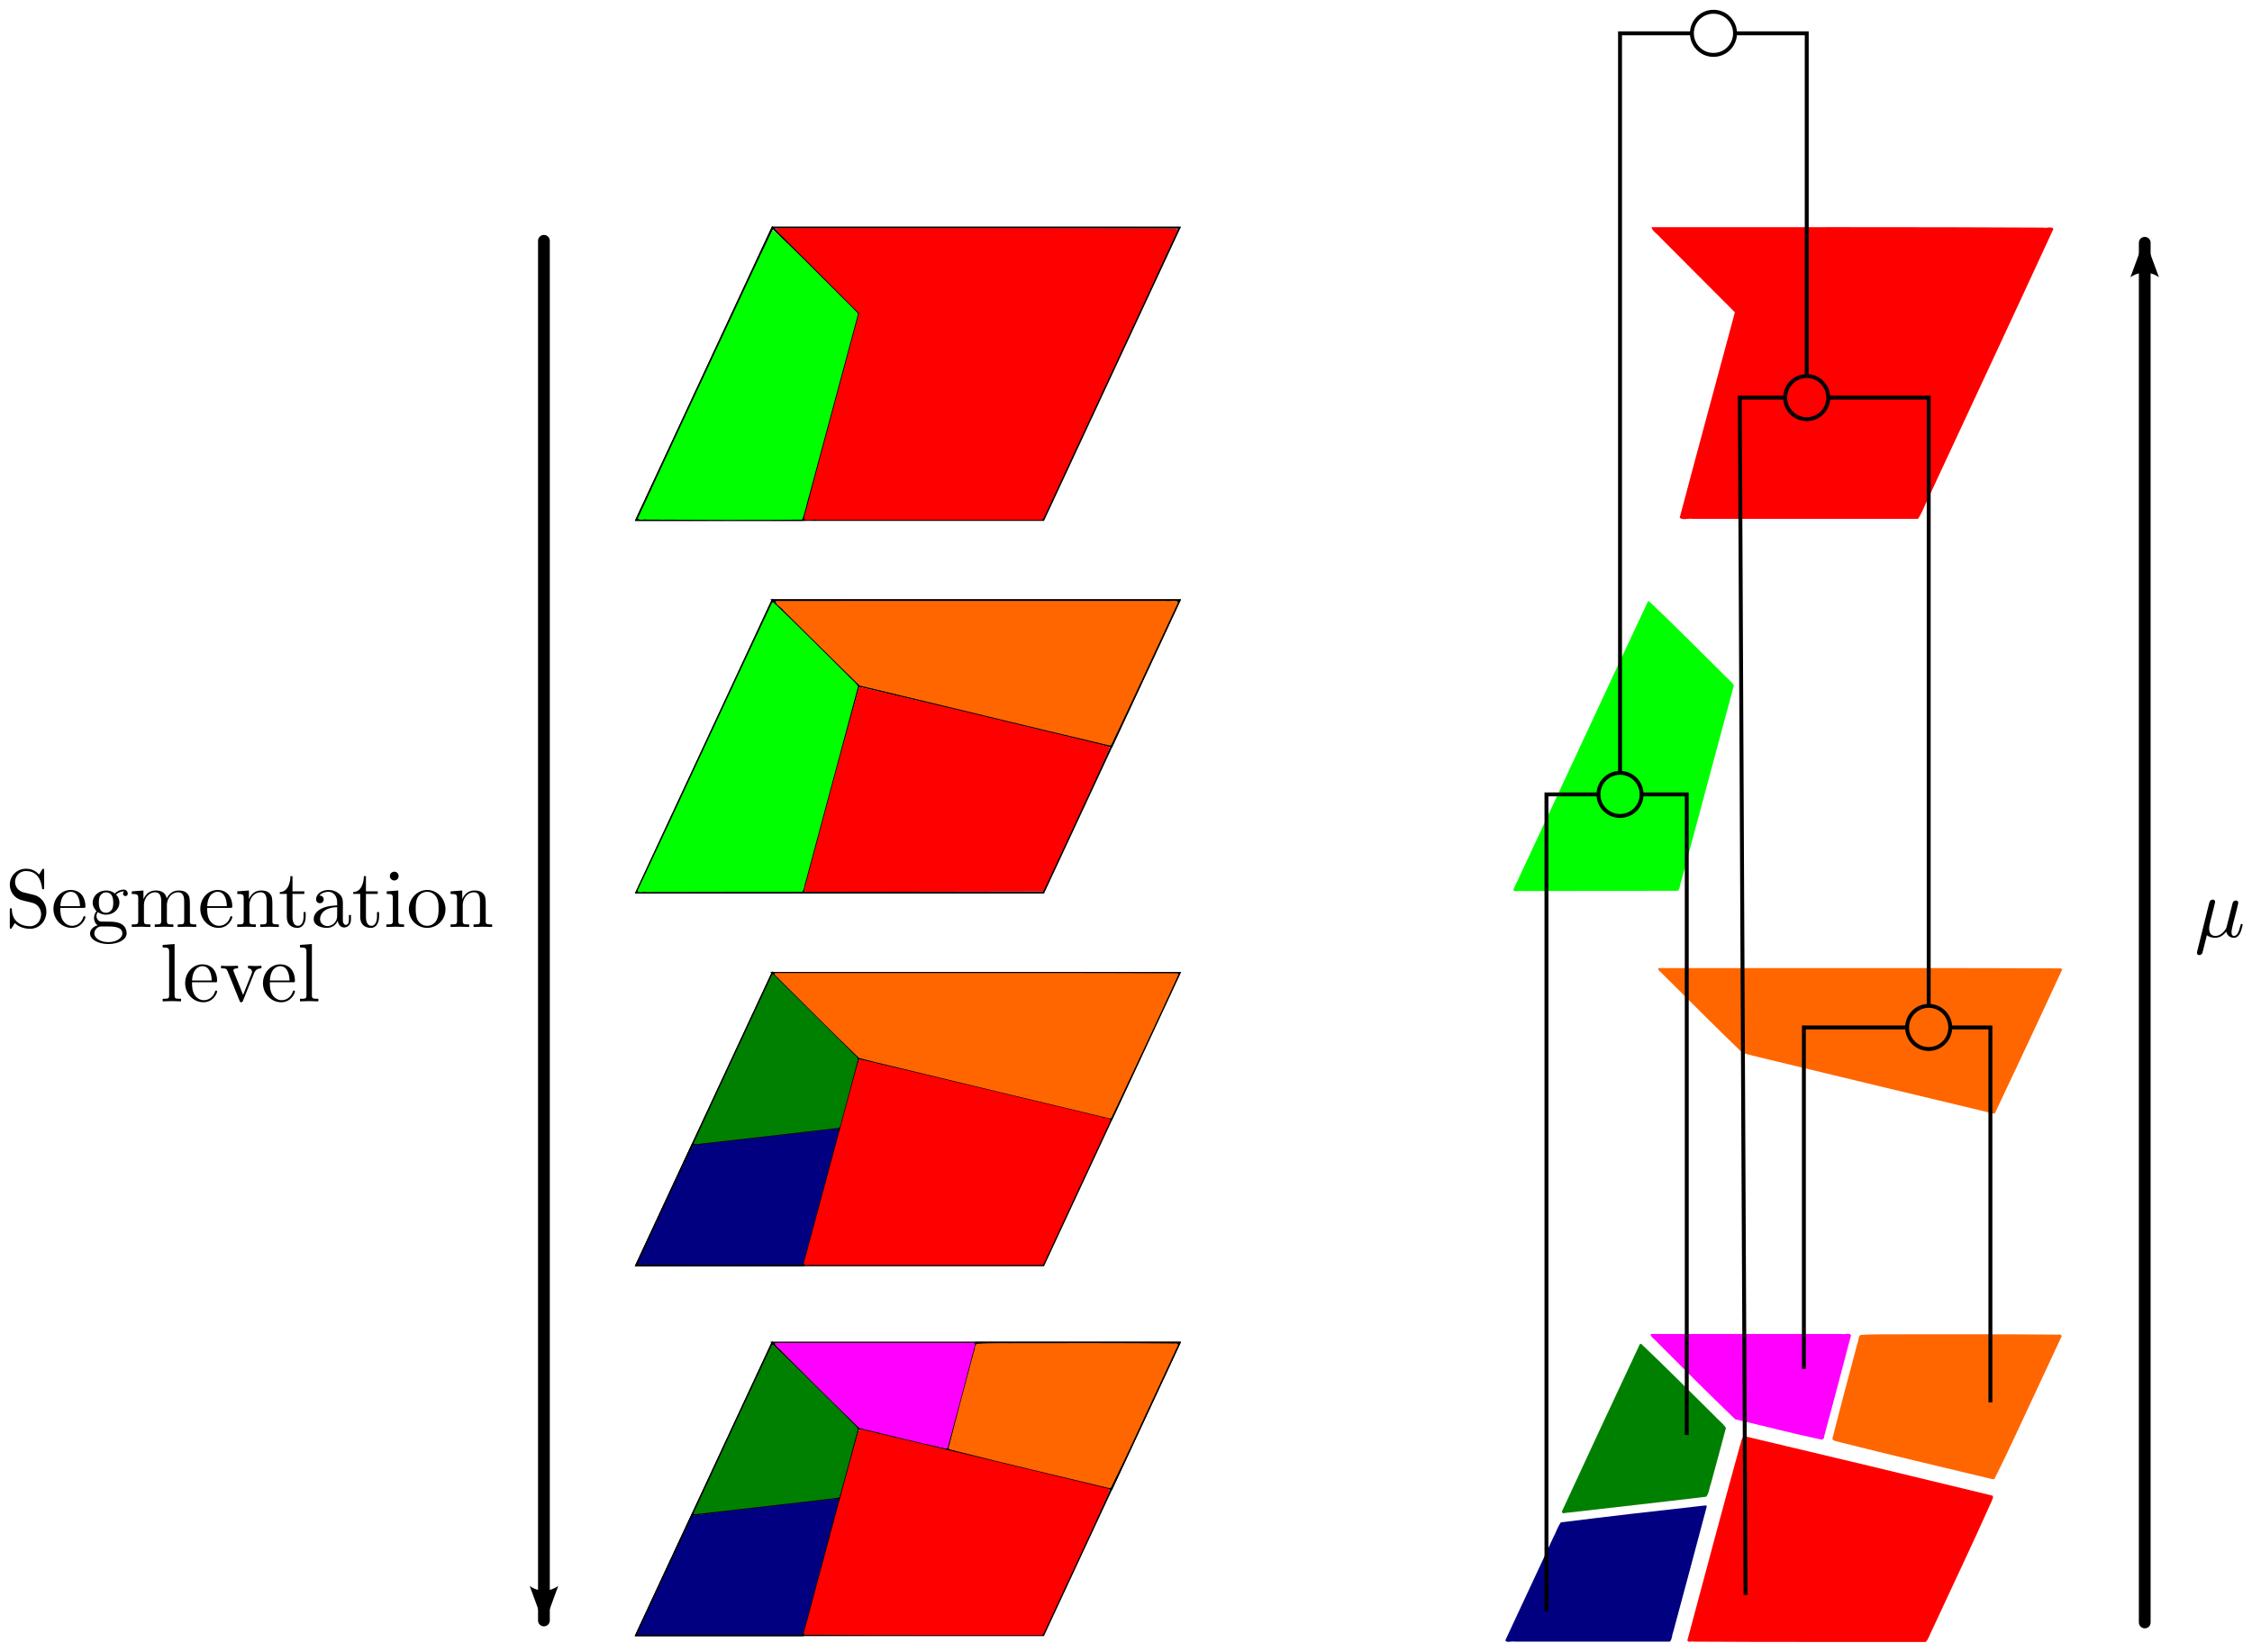 <?xml version="1.0" encoding="UTF-8" standalone="no"?>
<!-- Created with Inkscape (http://www.inkscape.org/) -->

<svg
   xmlns:dc="http://purl.org/dc/elements/1.1/"
   xmlns:cc="http://creativecommons.org/ns#"
   xmlns:rdf="http://www.w3.org/1999/02/22-rdf-syntax-ns#"
   xmlns:svg="http://www.w3.org/2000/svg"
   xmlns="http://www.w3.org/2000/svg"
   xmlns:sodipodi="http://sodipodi.sourceforge.net/DTD/sodipodi-0.dtd"
   xmlns:inkscape="http://www.inkscape.org/namespaces/inkscape"
   width="1149.004"
   height="842.786"
   id="svg2"
   version="1.1"
   inkscape:version="0.48.4 r9939"
   sodipodi:docname="seg_hierar.eps">
  <sodipodi:namedview
     id="base"
     pagecolor="#ffffff"
     bordercolor="#666666"
     borderopacity="1.0"
     inkscape:pageopacity="0.0"
     inkscape:pageshadow="2"
     inkscape:zoom="0.60027393"
     inkscape:cx="468.2794"
     inkscape:cy="450.10113"
     inkscape:document-units="px"
     inkscape:current-layer="layer1"
     showgrid="false"
     inkscape:snap-bbox="true"
     inkscape:bbox-paths="true"
     inkscape:bbox-nodes="true"
     inkscape:snap-bbox-edge-midpoints="true"
     inkscape:snap-bbox-midpoints="true"
     inkscape:object-paths="true"
     inkscape:snap-intersection-paths="true"
     inkscape:object-nodes="true"
     inkscape:snap-smooth-nodes="true"
     inkscape:snap-midpoints="true"
     inkscape:snap-object-midpoints="true"
     inkscape:snap-center="true"
     fit-margin-top="5"
     fit-margin-left="5"
     fit-margin-right="5"
     fit-margin-bottom="5"
     inkscape:window-width="1213"
     inkscape:window-height="1000"
     inkscape:window-x="67"
     inkscape:window-y="24"
     inkscape:window-maximized="1"
     inkscape:snap-global="true" />
  <defs
     id="defs4">
    <marker
       inkscape:stockid="Arrow2Lend"
       orient="auto"
       refY="0"
       refX="0"
       id="Arrow2Lend"
       style="overflow:visible">
      <path
         inkscape:connector-curvature="0"
         id="path4504"
         style="fill-rule:evenodd;stroke-width:0.625;stroke-linejoin:round"
         d="M 8.719,4.034 -2.207,0.016 8.719,-4.002 c -1.745,2.372 -1.735,5.617 -6e-7,8.035 z"
         transform="matrix(-1.1,0,0,-1.1,-1.1,0)" />
    </marker>
    <marker
       inkscape:stockid="Arrow1Lend"
       orient="auto"
       refY="0"
       refX="0"
       id="Arrow1Lend"
       style="overflow:visible">
      <path
         inkscape:connector-curvature="0"
         id="path4486"
         d="M 0,0 5,-5 -12.5,0 5,5 0,0 z"
         style="fill-rule:evenodd;stroke:#000000;stroke-width:1pt"
         transform="matrix(-0.8,0,0,-0.8,-10,0)" />
    </marker>
    <marker
       inkscape:stockid="Arrow2Lend"
       orient="auto"
       refY="0"
       refX="0"
       id="Arrow2Lend-6"
       style="overflow:visible">
      <path
         inkscape:connector-curvature="0"
         id="path4504-6"
         style="fill-rule:evenodd;stroke-width:0.625;stroke-linejoin:round"
         d="M 8.719,4.034 -2.207,0.016 8.719,-4.002 c -1.745,2.372 -1.735,5.617 -6e-7,8.035 z"
         transform="matrix(-1.1,0,0,-1.1,-1.1,0)" />
    </marker>
    <marker
       inkscape:stockid="Arrow2Lend"
       orient="auto"
       refY="0"
       refX="0"
       id="Arrow2Lend-2"
       style="overflow:visible">
      <path
         inkscape:connector-curvature="0"
         id="path4504-0"
         style="fill-rule:evenodd;stroke-width:0.625;stroke-linejoin:round"
         d="M 8.719,4.034 -2.207,0.016 8.719,-4.002 c -1.745,2.372 -1.735,5.617 -6e-7,8.035 z"
         transform="matrix(-1.1,0,0,-1.1,-1.1,0)" />
    </marker>
    <marker
       inkscape:stockid="Arrow2Lend"
       orient="auto"
       refY="0"
       refX="0"
       id="Arrow2Lend-2-4"
       style="overflow:visible">
      <path
         inkscape:connector-curvature="0"
         id="path4504-0-4"
         style="fill-rule:evenodd;stroke-width:0.625;stroke-linejoin:round"
         d="M 8.719,4.034 -2.207,0.016 8.719,-4.002 c -1.745,2.372 -1.735,5.617 -6e-7,8.035 z"
         transform="matrix(-1.1,0,0,-1.1,-1.1,0)" />
    </marker>
  </defs>
  <g
     inkscape:label="Calque 1"
     inkscape:groupmode="layer"
     id="layer1"
     transform="translate(324.19,14.137)">
    <path
       style="fill:none;stroke:#000000;stroke-width:1px;stroke-linecap:butt;stroke-linejoin:miter;stroke-opacity:1"
       d="m 0.5,441.289 207.662,0 69.464,-149.143 -207.662,0 z"
       id="path3022-8-9"
       inkscape:connector-curvature="0" />
    <path
       style="fill:none;stroke:#000000;stroke-width:1px;stroke-linecap:butt;stroke-linejoin:miter;stroke-opacity:1"
       d="m 69.964,292.146 43.915,43.597 -28.379,105.546 -85,0 z"
       id="path3024-8-6"
       inkscape:connector-curvature="0" />
    <path
       style="fill:none;stroke:#000000;stroke-width:1px;stroke-linecap:butt;stroke-linejoin:miter;stroke-opacity:1"
       d="m 69.964,292.146 43.915,43.597 129.015,30.974 34.732,-74.572 z"
       id="path3026-3-0"
       inkscape:connector-curvature="0" />
    <path
       style="fill:#00ff00;fill-opacity:1;stroke:none"
       d="m 69.715,293.37 c -23.015,48.874 -45.617,97.955 -68.593,146.848 0.115,1.662 2.951,0.418 4.169,0.798 26.587,-0.046 53.175,-0.092 79.762,-0.138 1.182,-1.129 1.023,-3.311 1.683,-4.845 8.962,-33.321 17.921,-66.643 26.877,-99.966 -1.514,-2.321 -3.994,-4.085 -5.883,-6.19 -12.404,-12.211 -24.605,-24.642 -37.256,-36.587 -0.262,-0.143 -0.487,-0.168 -0.76,0.081 z"
       id="path3954"
       inkscape:connector-curvature="0" />
    <path
       style="fill:#ff6600;fill-opacity:1;stroke:none"
       d="m 174.163,292.547 c -34.085,0.004 -68.17,0.009 -102.256,0.013 -1.108,1.633 2.883,3.307 3.731,4.89 12.926,12.722 25.742,25.593 38.746,38.214 42.601,10.099 85.113,20.594 127.736,30.587 1.681,-1.102 1.921,-3.763 3.084,-5.401 10.724,-22.456 21.073,-45.086 31.649,-67.612 -0.905,-1.725 -4.361,-0.206 -6.181,-0.715 -32.17,0.008 -64.34,0.016 -96.509,0.024 z"
       id="path4003"
       inkscape:connector-curvature="0" />
    <path
       style="fill:#ff0000;fill-opacity:1;stroke:none"
       d="m 114.128,336.559 c -9.123,32.591 -17.78,65.353 -26.594,98.045 -0.111,2.017 -2.071,4.716 -1.011,6.348 40.433,-0.068 80.866,-0.137 121.299,-0.205 2.498,-3.795 4.025,-8.43 6.153,-12.546 9.354,-20.267 19.022,-40.415 28.043,-60.812 -0.824,-1.425 -3.328,-1.016 -4.787,-1.723 -40.853,-9.907 -81.724,-19.796 -122.681,-29.248 l -0.389,0.13 -0.034,0.011 z"
       id="path4005"
       inkscape:connector-curvature="0" />
    <path
       style="fill:none;stroke:#000000;stroke-width:1px;stroke-linecap:butt;stroke-linejoin:miter;stroke-opacity:1"
       d="m 0.5,631.433 207.662,0 69.464,-149.143 -207.662,0 z"
       id="path3022-8-3-6"
       inkscape:connector-curvature="0" />
    <path
       style="fill:none;stroke:#000000;stroke-width:1px;stroke-linecap:butt;stroke-linejoin:miter;stroke-opacity:1"
       d="m 69.964,482.289 43.915,43.597 -28.379,105.546 -85,0 z"
       id="path3024-8-9-5"
       inkscape:connector-curvature="0" />
    <path
       style="fill:none;stroke:#000000;stroke-width:1px;stroke-linecap:butt;stroke-linejoin:miter;stroke-opacity:1"
       d="m 69.964,482.289 43.915,43.597 129.015,30.974 34.732,-74.572 z"
       id="path3026-3-8-4"
       inkscape:connector-curvature="0" />
    <path
       style="fill:none;stroke:#000000;stroke-width:1px;stroke-linecap:butt;stroke-linejoin:miter;stroke-opacity:1"
       d="M 104.317,561.448 29.068,570.096 0.5,631.433 l 85,0 z"
       id="path3030-0-5-8"
       inkscape:connector-curvature="0" />
    <path
       style="fill:none;stroke:#000000;stroke-width:1px;stroke-linecap:butt;stroke-linejoin:miter;stroke-opacity:1"
       d="m 0.5,251.122 207.662,0 69.464,-149.143 -207.662,0 z"
       id="path3022"
       inkscape:connector-curvature="0" />
    <path
       style="fill:none;stroke:#000000;stroke-width:1px;stroke-linecap:butt;stroke-linejoin:miter;stroke-opacity:1"
       d="m 69.964,101.978 43.915,43.597 -28.379,105.546 -85,0 z"
       id="path3024"
       inkscape:connector-curvature="0" />
    <path
       style="fill:#00ff00;fill-opacity:1;stroke:none"
       d="m 69.89,103.434 c -8.302,16.859 -16.04,34.086 -24.092,51.101 -14.874,31.869 -29.789,63.741 -44.505,95.666 0.464,1.614 3.118,0.373 4.441,0.785 26.422,0.113 52.853,0.28 79.271,0.022 1.77,-4.109 2.475,-8.863 3.843,-13.217 8.23,-30.561 16.474,-61.119 24.722,-91.675 -3.254,-4.091 -7.51,-7.606 -11.145,-11.477 -10.609,-10.406 -20.891,-21.258 -31.932,-31.14 -0.169,-0.127 -0.407,-0.132 -0.602,-0.064 z"
       id="path4053"
       inkscape:connector-curvature="0" />
    <path
       style="fill:#ff0000;fill-opacity:1;stroke:none"
       d="m 71.592,102.474 c 0.592,2.102 3.293,3.478 4.666,5.304 12.621,12.651 25.241,25.302 37.861,37.953 -9.358,34.931 -18.916,69.813 -28.143,104.777 1.384,1.476 4.587,0.177 6.629,0.614 38.321,0 76.643,0 114.964,0 2.499,-3.795 4.026,-8.43 6.154,-12.545 20.968,-45.106 42.094,-90.167 62.891,-135.335 -0.695,-1.608 -3.566,-0.252 -5.017,-0.742 -66.536,-0.366 -133.073,-0.165 -199.61,-0.218 l -0.369,0.178 -0.028,0.014 z"
       id="path4055"
       inkscape:connector-curvature="0" />
    <g
       transform="translate(-1138.633,205.812)"
       id="g5325">
      <g
         id="g5310"
         transform="translate(-5.122,-39.844)">
        <path
           style="font-style:normal;font-variant:normal;font-weight:normal;font-stretch:normal;letter-spacing:normal;word-spacing:normal;text-anchor:start;fill:#000000;stroke:#000000;stroke-width:0;stroke-linecap:butt;stroke-linejoin:miter;stroke-miterlimit:10.433;stroke-opacity:1;stroke-dasharray:none;stroke-dashoffset:0"
           inkscape:connector-curvature="0"
           d="m 836.911,276.512 -5.39,-1.303 c -2.623,-0.635 -4.265,-2.911 -4.265,-5.357 0,-2.953 2.276,-5.526 5.568,-5.526 7.032,0 7.963,6.914 8.217,8.818 0.034,0.254 0.034,0.499 0.508,0.499 0.55,0 0.55,-0.212 0.55,-1.015 v -8.462 c 0,-0.728 0,-1.015 -0.465,-1.015 -0.296,0 -0.347,0.034 -0.635,0.55 l -1.472,2.395 c -1.269,-1.219 -2.996,-2.945 -6.753,-2.945 -4.68,0 -8.208,3.715 -8.208,8.183 0,3.486 2.234,6.567 5.509,7.709 0.465,0.169 2.623,0.669 5.568,1.388 1.134,0.305 2.403,0.592 3.579,2.149 0.889,1.1 1.312,2.488 1.312,3.876 0,3.004 -2.099,6.034 -5.644,6.034 -1.227,0 -4.426,-0.212 -6.668,-2.276 -2.446,-2.276 -2.572,-4.967 -2.615,-6.49 -0.042,-0.423 -0.372,-0.423 -0.499,-0.423 -0.542,0 -0.542,0.305 -0.542,1.058 v 8.437 c 0,0.711 0,0.999 0.457,0.999 0.296,0 0.33,-0.076 0.626,-0.542 0,-0.034 0.127,-0.169 1.515,-2.403 1.312,1.43 4.011,2.945 7.768,2.945 4.925,0 8.301,-4.121 8.301,-8.758 0,-4.223 -2.776,-7.675 -6.321,-8.521 z"
           id="path5162" />
        <path
           style="font-style:normal;font-variant:normal;font-weight:normal;font-stretch:normal;letter-spacing:normal;word-spacing:normal;text-anchor:start;fill:#000000;stroke:#000000;stroke-width:0;stroke-linecap:butt;stroke-linejoin:miter;stroke-miterlimit:10.433;stroke-opacity:1;stroke-dasharray:none;stroke-dashoffset:0"
           inkscape:connector-curvature="0"
           d="m 850.332,283.13 0.042,-0.889 c 0.245,-6.279 3.791,-7.328 5.23,-7.328 4.341,0 4.764,5.687 4.764,7.328 h -9.994 l -0.042,0.889 h 11.771 c 0.922,0 1.041,0 1.041,-0.889 0,-4.163 -2.276,-8.251 -7.54,-8.251 -4.891,0 -8.775,4.333 -8.775,9.613 0,5.644 4.426,9.731 9.283,9.731 5.145,0 7.032,-4.68 7.032,-5.475 0,-0.423 -0.33,-0.516 -0.542,-0.516 -0.381,0 -0.465,0.254 -0.558,0.592 -1.464,4.341 -5.263,4.341 -5.687,4.341 -2.116,0 -3.791,-1.261 -4.756,-2.818 -1.269,-2.022 -1.269,-4.815 -1.269,-6.33 z"
           id="path5164" />
        <path
           style="font-style:normal;font-variant:normal;font-weight:normal;font-stretch:normal;letter-spacing:normal;word-spacing:normal;text-anchor:start;fill:#000000;stroke:#000000;stroke-width:0;stroke-linecap:butt;stroke-linejoin:miter;stroke-miterlimit:10.433;stroke-opacity:1;stroke-dasharray:none;stroke-dashoffset:0"
           inkscape:connector-curvature="0"
           d="m 868.805,287.268 0,-0.025 0,-0.017 0,-0.025 0,-0.034 0,-0.034 0,-0.042 0.008,-0.042 0,-0.051 0.008,-0.042 0,-0.059 0.008,-0.051 0.008,-0.059 0.008,-0.059 0.017,-0.068 0.008,-0.068 0.017,-0.068 0.017,-0.068 0.025,-0.068 0.017,-0.076 0.025,-0.076 0.034,-0.076 0.025,-0.076 0.034,-0.076 0.034,-0.085 0.042,-0.076 0.042,-0.085 0.042,-0.076 0.051,-0.085 0.059,-0.076 0.051,-0.085 0.059,-0.076 0.068,-0.085 c 1.659,1.176 3.376,1.312 4.18,1.312 v -0.965 c -3.681,0 -3.681,-4.223 -3.681,-5.196 0,-1.142 0.059,-2.488 0.677,-3.529 0.347,-0.516 1.312,-1.692 3.004,-1.692 3.664,0 3.664,4.214 3.664,5.179 0,1.134 -0.042,2.488 -0.677,3.546 -0.33,0.499 -1.312,1.692 -2.987,1.692 h 0 v 0.965 c 3.91,0 6.82,-2.911 6.82,-6.16 0,-1.565 -0.669,-3.123 -1.718,-4.087 1.506,-1.43 3.029,-1.642 3.8,-1.642 0.076,0 0.288,0 0.423,0.042 -0.482,0.169 -0.677,0.635 -0.677,1.134 0,0.719 0.542,1.219 1.21,1.219 0.423,0 1.219,-0.288 1.219,-1.252 0,-0.719 -0.499,-2.065 -2.141,-2.065 -0.846,0 -2.699,0.254 -4.468,1.972 -1.769,-1.388 -3.546,-1.506 -4.468,-1.506 -3.926,0 -6.837,2.903 -6.837,6.144 0,1.853 0.922,3.461 1.98,4.35 -0.542,0.626 -1.303,2.022 -1.303,3.495 0,1.303 0.55,2.903 1.862,3.749 -2.539,0.719 -3.884,2.53 -3.884,4.223 0,3.029 4.172,5.357 9.317,5.357 l 0.042,-0.965 c -4.256,0 -7.167,-2.158 -7.167,-4.392 0,-1.946 1.599,-3.503 3.469,-3.622 h 2.479 c 3.622,0 8.344,0 8.344,3.622 0,2.276 -2.987,4.392 -7.125,4.392 h 0 l -0.042,0.965 c 4.976,0 9.359,-2.158 9.359,-5.441 0,-1.481 -0.592,-3.63 -2.733,-4.806 -2.234,-1.176 -4.68,-1.176 -7.261,-1.176 -1.058,0 -2.869,0 -3.156,-0.042 -1.354,-0.169 -2.234,-1.481 -2.234,-2.826 z"
           id="path5166" />
        <path
           style="font-style:normal;font-variant:normal;font-weight:normal;font-stretch:normal;letter-spacing:normal;word-spacing:normal;text-anchor:start;fill:#000000;stroke:#000000;stroke-width:0;stroke-linecap:butt;stroke-linejoin:miter;stroke-miterlimit:10.433;stroke-opacity:1;stroke-dasharray:none;stroke-dashoffset:0"
           inkscape:connector-curvature="0"
           d="m 890.095,278.365 v 11.305 c 0,1.887 -0.465,1.887 -3.292,1.887 v 1.312 c 1.481,-0.042 3.622,-0.135 4.756,-0.135 1.1,0 3.292,0.093 4.722,0.135 v -1.312 c -2.818,0 -3.275,0 -3.275,-1.887 v -7.76 c 0,-4.392 2.987,-6.744 5.678,-6.744 2.657,0 3.123,2.276 3.123,4.68 v 9.825 c 0,1.887 -0.465,1.887 -3.292,1.887 v 1.312 c 1.481,-0.042 3.639,-0.135 4.773,-0.135 1.1,0 3.283,0.093 4.722,0.135 v -1.312 c -2.826,0 -3.292,0 -3.292,-1.887 v -7.76 c 0,-4.392 3.004,-6.744 5.695,-6.744 2.657,0 3.123,2.276 3.123,4.68 v 9.825 c 0,1.887 -0.465,1.887 -3.292,1.887 v 1.312 c 1.464,-0.042 3.622,-0.135 4.764,-0.135 1.092,0 3.292,0.093 4.713,0.135 v -1.312 c -2.175,0 -3.233,0 -3.275,-1.269 v -8.047 c 0,-3.622 0,-4.933 -1.312,-6.44 -0.592,-0.728 -1.98,-1.557 -4.426,-1.557 -3.546,0 -5.399,2.522 -6.11,4.121 -0.592,-3.664 -3.715,-4.121 -5.61,-4.121 -3.08,0 -5.06,1.811 -6.237,4.409 v -4.409 l -5.949,0.457 v 1.312 c 2.945,0 3.292,0.288 3.292,2.352 z"
           id="path5168" />
        <path
           style="font-style:normal;font-variant:normal;font-weight:normal;font-stretch:normal;letter-spacing:normal;word-spacing:normal;text-anchor:start;fill:#000000;stroke:#000000;stroke-width:0;stroke-linecap:butt;stroke-linejoin:miter;stroke-miterlimit:10.433;stroke-opacity:1;stroke-dasharray:none;stroke-dashoffset:0"
           inkscape:connector-curvature="0"
           d="m 925.264,283.13 0.042,-0.889 c 0.254,-6.279 3.791,-7.328 5.238,-7.328 4.333,0 4.756,5.687 4.756,7.328 h -9.994 l -0.042,0.889 h 11.771 c 0.922,0 1.049,0 1.049,-0.889 0,-4.163 -2.276,-8.251 -7.54,-8.251 -4.891,0 -8.784,4.333 -8.784,9.613 0,5.644 4.434,9.731 9.283,9.731 5.145,0 7.04,-4.68 7.04,-5.475 0,-0.423 -0.338,-0.516 -0.55,-0.516 -0.381,0 -0.457,0.254 -0.55,0.592 -1.472,4.341 -5.263,4.341 -5.687,4.341 -2.116,0 -3.791,-1.261 -4.764,-2.818 -1.269,-2.022 -1.269,-4.815 -1.269,-6.33 z"
           id="path5170" />
        <path
           style="font-style:normal;font-variant:normal;font-weight:normal;font-stretch:normal;letter-spacing:normal;word-spacing:normal;text-anchor:start;fill:#000000;stroke:#000000;stroke-width:0;stroke-linecap:butt;stroke-linejoin:miter;stroke-miterlimit:10.433;stroke-opacity:1;stroke-dasharray:none;stroke-dashoffset:0"
           inkscape:connector-curvature="0"
           d="m 943.906,278.365 v 11.305 c 0,1.887 -0.457,1.887 -3.283,1.887 v 1.312 c 1.481,-0.042 3.622,-0.135 4.756,-0.135 1.1,0 3.292,0.093 4.722,0.135 v -1.312 c -2.818,0 -3.283,0 -3.283,-1.887 v -7.76 c 0,-4.392 2.987,-6.744 5.687,-6.744 2.657,0 3.123,2.276 3.123,4.68 v 9.825 c 0,1.887 -0.465,1.887 -3.292,1.887 v 1.312 c 1.481,-0.042 3.63,-0.135 4.773,-0.135 1.1,0 3.275,0.093 4.722,0.135 v -1.312 c -2.2,0 -3.258,0 -3.292,-1.269 v -8.047 c 0,-3.622 0,-4.933 -1.312,-6.44 -0.584,-0.728 -1.98,-1.557 -4.417,-1.557 -3.08,0 -5.06,1.811 -6.237,4.409 v -4.409 l -5.949,0.457 v 1.312 c 2.945,0 3.283,0.288 3.283,2.352 z"
           id="path5172" />
        <path
           style="font-style:normal;font-variant:normal;font-weight:normal;font-stretch:normal;letter-spacing:normal;word-spacing:normal;text-anchor:start;fill:#000000;stroke:#000000;stroke-width:0;stroke-linecap:butt;stroke-linejoin:miter;stroke-miterlimit:10.433;stroke-opacity:1;stroke-dasharray:none;stroke-dashoffset:0"
           inkscape:connector-curvature="0"
           d="m 968.802,276.013 h 6.034 v -1.312 h -6.034 v -7.76 h -1.058 c -0.034,3.453 -1.303,7.971 -5.433,8.132 v 0.939 h 3.588 v 11.635 c 0,5.179 3.91,5.687 5.433,5.687 2.987,0 4.18,-2.987 4.18,-5.687 v -2.403 h -1.058 v 2.31 c 0,3.123 -1.269,4.722 -2.835,4.722 -2.818,0 -2.818,-3.833 -2.818,-4.553 z"
           id="path5174" />
        <path
           style="font-style:normal;font-variant:normal;font-weight:normal;font-stretch:normal;letter-spacing:normal;word-spacing:normal;text-anchor:start;fill:#000000;stroke:#000000;stroke-width:0;stroke-linecap:butt;stroke-linejoin:miter;stroke-miterlimit:10.433;stroke-opacity:1;stroke-dasharray:none;stroke-dashoffset:0"
           inkscape:connector-curvature="0"
           d="m 991.895,289.671 0.017,0.161 0.025,0.152 0.034,0.161 0.034,0.152 0.042,0.161 0.042,0.152 0.051,0.152 0.059,0.152 0.068,0.152 0.068,0.144 0.076,0.152 0.076,0.135 0.085,0.135 0.093,0.135 0.093,0.135 0.102,0.118 0.11,0.118 0.11,0.118 0.118,0.11 0.118,0.102 0.127,0.102 0.135,0.085 0.135,0.085 0.144,0.076 0.152,0.068 0.152,0.059 0.152,0.051 0.169,0.042 0.169,0.034 0.169,0.025 0.178,0.017 0.186,0.008 c 0.872,0 3.453,-0.601 3.453,-4.011 v -2.352 h -1.058 v 2.352 c 0,2.446 -1.049,2.699 -1.523,2.699 -1.388,0 -1.557,-1.887 -1.557,-2.099 v -8.437 c 0,-1.777 0,-3.41 -1.515,-4.976 -1.65,-1.633 -3.749,-2.31 -5.771,-2.31 -3.469,0 -6.372,1.972 -6.372,4.756 0,1.261 0.846,1.989 1.938,1.989 1.176,0 1.946,-0.846 1.946,-1.946 0,-0.499 -0.212,-1.887 -2.158,-1.946 1.142,-1.464 3.199,-1.929 4.553,-1.929 2.073,0 4.468,1.642 4.468,5.399 v 1.557 0.889 4.214 c 0,4.011 -3.029,5.433 -4.933,5.433 -2.065,0 -3.791,-1.481 -3.791,-3.579 0,-2.31 1.769,-5.822 8.724,-6.067 h 0 v -0.889 c -2.141,0.118 -5.094,0.254 -7.751,1.523 -3.156,1.43 -4.214,3.622 -4.214,5.475 0,3.41 4.087,4.468 6.744,4.468 2.784,0 4.713,-1.684 5.526,-3.664 z"
           id="path5176" />
        <path
           style="font-style:normal;font-variant:normal;font-weight:normal;font-stretch:normal;letter-spacing:normal;word-spacing:normal;text-anchor:start;fill:#000000;stroke:#000000;stroke-width:0;stroke-linecap:butt;stroke-linejoin:miter;stroke-miterlimit:10.433;stroke-opacity:1;stroke-dasharray:none;stroke-dashoffset:0"
           inkscape:connector-curvature="0"
           d="m 1006.272,276.013 h 6.025 v -1.312 h -6.025 v -7.76 h -1.058 c -0.042,3.453 -1.312,7.971 -5.433,8.132 v 0.939 h 3.579 v 11.635 c 0,5.179 3.909,5.687 5.433,5.687 2.987,0 4.18,-2.987 4.18,-5.687 v -2.403 h -1.058 v 2.31 c 0,3.123 -1.269,4.722 -2.826,4.722 -2.818,0 -2.818,-3.833 -2.818,-4.553 z"
           id="path5178" />
        <path
           style="font-style:normal;font-variant:normal;font-weight:normal;font-stretch:normal;letter-spacing:normal;word-spacing:normal;text-anchor:start;fill:#000000;stroke:#000000;stroke-width:0;stroke-linecap:butt;stroke-linejoin:miter;stroke-miterlimit:10.433;stroke-opacity:1;stroke-dasharray:none;stroke-dashoffset:0"
           inkscape:connector-curvature="0"
           d="m 1022.773,274.244 -5.898,0.457 v 1.312 c 2.742,0 3.123,0.254 3.123,2.31 v 11.348 c 0,1.887 -0.465,1.887 -3.292,1.887 v 1.312 c 1.345,-0.042 3.622,-0.135 4.637,-0.135 1.481,0 2.953,0.093 4.392,0.135 v -1.312 c -2.792,0 -2.962,-0.212 -2.962,-1.845 z"
           id="path5180" />
        <path
           style="font-style:normal;font-variant:normal;font-weight:normal;font-stretch:normal;letter-spacing:normal;word-spacing:normal;text-anchor:start;fill:#000000;stroke:#000000;stroke-width:0;stroke-linecap:butt;stroke-linejoin:miter;stroke-miterlimit:10.433;stroke-opacity:1;stroke-dasharray:none;stroke-dashoffset:0"
           inkscape:connector-curvature="0"
           d="m 1022.943,266.899 0,-0.118 -0.01,-0.127 -0.017,-0.118 -0.017,-0.118 -0.025,-0.11 -0.034,-0.11 -0.034,-0.11 -0.042,-0.102 -0.051,-0.102 -0.051,-0.102 -0.051,-0.093 -0.059,-0.085 -0.068,-0.085 -0.068,-0.085 -0.076,-0.085 -0.068,-0.068 -0.085,-0.076 -0.085,-0.068 -0.085,-0.059 -0.085,-0.059 -0.093,-0.059 -0.093,-0.051 -0.093,-0.042 -0.102,-0.042 -0.102,-0.034 -0.102,-0.034 -0.102,-0.025 -0.102,-0.025 -0.11,-0.017 -0.11,-0.008 -0.11,-0.008 -0.11,-0.008 c -1.303,0 -2.234,1.142 -2.234,2.234 0,1.142 0.931,2.234 2.234,2.234 1.176,0 2.234,-0.88 2.234,-2.234 z"
           id="path5182" />
        <path
           style="font-style:normal;font-variant:normal;font-weight:normal;font-stretch:normal;letter-spacing:normal;word-spacing:normal;text-anchor:start;fill:#000000;stroke:#000000;stroke-width:0;stroke-linecap:butt;stroke-linejoin:miter;stroke-miterlimit:10.433;stroke-opacity:1;stroke-dasharray:none;stroke-dashoffset:0"
           inkscape:connector-curvature="0"
           d="m 1046.848,283.849 -0.01,-0.499 -0.034,-0.499 -0.059,-0.491 -0.085,-0.482 -0.11,-0.474 -0.127,-0.465 -0.144,-0.457 -0.169,-0.448 -0.186,-0.432 -0.212,-0.423 -0.22,-0.415 -0.245,-0.398 -0.262,-0.389 -0.279,-0.372 -0.296,-0.364 -0.305,-0.338 -0.33,-0.33 -0.339,-0.313 -0.347,-0.296 -0.372,-0.271 -0.372,-0.262 -0.389,-0.237 -0.406,-0.22 -0.415,-0.203 -0.423,-0.178 -0.432,-0.152 -0.44,-0.135 -0.449,-0.11 -0.457,-0.093 -0.457,-0.059 -0.474,-0.042 -0.474,-0.008 -0.042,0.922 c 1.853,0 3.664,0.931 4.764,2.742 1.092,1.811 1.092,4.256 1.092,5.856 0,1.523 0,3.791 -0.922,5.644 -0.922,1.904 -2.776,3.123 -4.891,3.123 h 0 c -1.811,0 -3.664,-0.889 -4.798,-2.818 -1.058,-1.862 -1.058,-4.426 -1.058,-5.949 0,-1.642 0,-3.918 0.999,-5.78 1.151,-1.929 3.123,-2.818 4.815,-2.818 l 0.042,-0.922 c -5.263,0 -9.359,4.586 -9.359,9.858 0,5.441 4.383,9.486 9.317,9.486 5.103,0 9.359,-4.13 9.359,-9.486 z"
           id="path5184" />
        <path
           style="font-style:normal;font-variant:normal;font-weight:normal;font-stretch:normal;letter-spacing:normal;word-spacing:normal;text-anchor:start;fill:#000000;stroke:#000000;stroke-width:0;stroke-linecap:butt;stroke-linejoin:miter;stroke-miterlimit:10.433;stroke-opacity:1;stroke-dasharray:none;stroke-dashoffset:0"
           inkscape:connector-curvature="0"
           d="m 1052.755,278.365 v 11.305 c 0,1.887 -0.465,1.887 -3.292,1.887 v 1.312 c 1.481,-0.042 3.622,-0.135 4.756,-0.135 1.1,0 3.292,0.093 4.722,0.135 v -1.312 c -2.818,0 -3.283,0 -3.283,-1.887 v -7.76 c 0,-4.392 2.996,-6.744 5.687,-6.744 2.657,0 3.123,2.276 3.123,4.68 v 9.825 c 0,1.887 -0.465,1.887 -3.292,1.887 v 1.312 c 1.481,-0.042 3.639,-0.135 4.773,-0.135 1.1,0 3.283,0.093 4.722,0.135 v -1.312 c -2.2,0 -3.258,0 -3.292,-1.269 v -8.047 c 0,-3.622 0,-4.933 -1.312,-6.44 -0.584,-0.728 -1.98,-1.557 -4.417,-1.557 -3.08,0 -5.06,1.811 -6.237,4.409 v -4.409 l -5.949,0.457 v 1.312 c 2.945,0 3.292,0.288 3.292,2.352 z"
           id="path5186" />
      </g>
      <g
         id="g5303"
         transform="translate(-189.626,-1.891)">
        <path
           style="font-style:normal;font-variant:normal;font-weight:normal;font-stretch:normal;letter-spacing:normal;word-spacing:normal;text-anchor:start;fill:#000000;stroke:#000000;stroke-width:0;stroke-linecap:butt;stroke-linejoin:miter;stroke-miterlimit:10.433;stroke-opacity:1;stroke-dasharray:none;stroke-dashoffset:0"
           inkscape:connector-curvature="0"
           d="m 1093.145,263.607 -6.076,0.465 v 1.312 c 2.953,0 3.3,0.288 3.3,2.361 v 21.925 c 0,1.887 -0.466,1.887 -3.3,1.887 v 1.312 c 1.396,-0.042 3.63,-0.135 4.688,-0.135 1.058,0 3.114,0.093 4.68,0.135 v -1.312 c -2.835,0 -3.292,0 -3.292,-1.887 z"
           id="path5188" />
        <path
           style="font-style:normal;font-variant:normal;font-weight:normal;font-stretch:normal;letter-spacing:normal;word-spacing:normal;text-anchor:start;fill:#000000;stroke:#000000;stroke-width:0;stroke-linecap:butt;stroke-linejoin:miter;stroke-miterlimit:10.433;stroke-opacity:1;stroke-dasharray:none;stroke-dashoffset:0"
           inkscape:connector-curvature="0"
           d="m 1102.038,283.13 0.042,-0.889 c 0.254,-6.279 3.791,-7.328 5.238,-7.328 4.333,0 4.756,5.687 4.756,7.328 h -9.994 l -0.042,0.889 h 11.771 c 0.922,0 1.041,0 1.041,-0.889 0,-4.163 -2.268,-8.251 -7.531,-8.251 -4.891,0 -8.784,4.333 -8.784,9.613 0,5.644 4.434,9.731 9.283,9.731 5.145,0 7.032,-4.68 7.032,-5.475 0,-0.423 -0.33,-0.516 -0.541,-0.516 -0.381,0 -0.457,0.254 -0.55,0.592 -1.472,4.341 -5.263,4.341 -5.686,4.341 -2.116,0 -3.8,-1.261 -4.764,-2.818 -1.269,-2.022 -1.269,-4.815 -1.269,-6.33 z"
           id="path5190" />
        <path
           style="font-style:normal;font-variant:normal;font-weight:normal;font-stretch:normal;letter-spacing:normal;word-spacing:normal;text-anchor:start;fill:#000000;stroke:#000000;stroke-width:0;stroke-linecap:butt;stroke-linejoin:miter;stroke-miterlimit:10.433;stroke-opacity:1;stroke-dasharray:none;stroke-dashoffset:0"
           inkscape:connector-curvature="0"
           d="m 1133.577,278.831 0.034,-0.093 0.042,-0.102 0.042,-0.102 0.042,-0.102 0.051,-0.11 0.051,-0.11 0.051,-0.11 0.059,-0.118 0.068,-0.11 0.068,-0.118 0.076,-0.118 0.076,-0.118 0.085,-0.11 0.093,-0.118 0.102,-0.11 0.102,-0.11 0.11,-0.102 0.118,-0.11 0.127,-0.093 0.135,-0.102 0.144,-0.093 0.152,-0.085 0.161,-0.076 0.169,-0.076 0.178,-0.068 0.186,-0.059 0.203,-0.059 0.211,-0.042 0.22,-0.042 0.11,-0.008 0.118,-0.017 0.118,-0.008 0.127,-0.008 0.127,-0.008 0.127,0 v -1.312 c -0.973,0.085 -2.192,0.118 -3.156,0.118 -1.016,0 -2.962,-0.076 -3.681,-0.118 v 1.312 c 1.565,0.042 2.031,1.007 2.031,1.811 0,0.372 -0.085,0.542 -0.254,1.007 l -4.299,10.747 -4.722,-11.754 c -0.245,-0.558 -0.245,-0.635 -0.245,-0.728 0,-1.083 1.633,-1.083 2.386,-1.083 v -1.312 c -1.252,0.042 -3.622,0.118 -4.587,0.118 -1.134,0 -2.826,-0.034 -4.087,-0.118 v 1.312 c 2.649,0 2.818,0.254 3.376,1.557 l 6.067,14.953 c 0.254,0.601 0.33,0.812 0.889,0.812 0.541,0 0.711,-0.389 0.88,-0.812 z"
           id="path5192" />
        <path
           style="font-style:normal;font-variant:normal;font-weight:normal;font-stretch:normal;letter-spacing:normal;word-spacing:normal;text-anchor:start;fill:#000000;stroke:#000000;stroke-width:0;stroke-linecap:butt;stroke-linejoin:miter;stroke-miterlimit:10.433;stroke-opacity:1;stroke-dasharray:none;stroke-dashoffset:0"
           inkscape:connector-curvature="0"
           d="m 1141.743,283.13 0.034,-0.889 c 0.254,-6.279 3.8,-7.328 5.238,-7.328 4.341,0 4.764,5.687 4.764,7.328 h -10.002 l -0.034,0.889 h 11.762 c 0.931,0 1.049,0 1.049,-0.889 0,-4.163 -2.276,-8.251 -7.54,-8.251 -4.891,0 -8.775,4.333 -8.775,9.613 0,5.644 4.426,9.731 9.283,9.731 5.136,0 7.032,-4.68 7.032,-5.475 0,-0.423 -0.33,-0.516 -0.542,-0.516 -0.389,0 -0.465,0.254 -0.558,0.592 -1.464,4.341 -5.263,4.341 -5.686,4.341 -2.116,0 -3.791,-1.261 -4.756,-2.818 -1.269,-2.022 -1.269,-4.815 -1.269,-6.33 z"
           id="path5194" />
        <path
           style="font-style:normal;font-variant:normal;font-weight:normal;font-stretch:normal;letter-spacing:normal;word-spacing:normal;text-anchor:start;fill:#000000;stroke:#000000;stroke-width:0;stroke-linecap:butt;stroke-linejoin:miter;stroke-miterlimit:10.433;stroke-opacity:1;stroke-dasharray:none;stroke-dashoffset:0"
           inkscape:connector-curvature="0"
           d="m 1163.203,263.607 -6.076,0.465 v 1.312 c 2.953,0 3.3,0.288 3.3,2.361 v 21.925 c 0,1.887 -0.465,1.887 -3.3,1.887 v 1.312 c 1.396,-0.042 3.622,-0.135 4.68,-0.135 1.058,0 3.123,0.093 4.688,0.135 v -1.312 c -2.835,0 -3.292,0 -3.292,-1.887 z"
           id="path5196" />
      </g>
    </g>
    <g
       id="g3313"
       transform="translate(552.968,53.002)">
      <g
         word-spacing="normal"
         letter-spacing="normal"
         font-size-adjust="none"
         font-stretch="normal"
         font-weight="normal"
         font-variant="normal"
         font-style="normal"
         stroke-miterlimit="10.433"
         xml:space="preserve"
         transform="matrix(0.864,0,0,-0.864,-151.116,761.841)"
         id="content"
         style="font-style:normal;font-variant:normal;font-weight:normal;font-stretch:normal;letter-spacing:normal;word-spacing:normal;text-anchor:start;fill:none;stroke:#000000;stroke-linecap:butt;stroke-linejoin:miter;stroke-miterlimit:10.433;stroke-opacity:1;stroke-dasharray:none;stroke-dashoffset:0"><path
           id="path3316"
           d="m 467.04,423.68 0.02,0.1 0.02,0.11 0.03,0.11 0.03,0.11 0.03,0.12 0.03,0.12 0.06,0.24 0.06,0.25 0.06,0.25 0.06,0.24 0.06,0.25 0.02,0.11 0.03,0.12 0.03,0.11 0.02,0.11 0.03,0.1 0.02,0.1 0.02,0.1 0.02,0.08 0.02,0.09 0.01,0.07 0.02,0.07 0.01,0.07 0.01,0.05 0,0.05 0.01,0.03 0,0.02 0,0.01 c 0,0.84 -0.59,1.34 -1.44,1.34 -0.15,0 -1.54,-0.04 -2,-1.78 l -7.17,-28.86 c -0.14,-0.59 -0.14,-0.68 -0.14,-0.79 0,-0.74 0.55,-1.35 1.39,-1.35 1.05,0 1.64,0.91 1.75,1.05 0.19,0.45 0.84,3.05 2.73,10.72 1.6,-1.34 3.83,-1.55 4.83,-1.55 3.49,0 5.44,2.24 6.63,3.64 0.45,-2.25 2.29,-3.64 4.48,-3.64 1.75,0 2.89,1.14 3.69,2.74 0.84,1.79 1.5,4.84 1.5,4.93 0,0.5 -0.45,0.5 -0.59,0.5 -0.5,0 -0.55,-0.2 -0.71,-0.9 -0.84,-3.24 -1.75,-6.17 -3.78,-6.17 -1.34,0 -1.5,1.29 -1.5,2.29 0,1.1 0.6,3.44 1,5.17 l 1.39,5.4 c 0.16,0.75 0.64,2.64 0.85,3.39 0.25,1.14 0.75,3.03 0.75,3.32 0,0.91 -0.71,1.35 -1.44,1.35 -0.25,0 -1.55,-0.05 -1.95,-1.74 l -2.35,-9.32 c -0.59,-2.49 -1.14,-4.58 -1.3,-5.08 -0.04,-0.25 -2.43,-4.78 -6.46,-4.78 -2.49,0 -3.69,1.64 -3.69,4.32 0,1.46 0.34,2.85 0.7,4.25 z"
           inkscape:connector-curvature="0"
           style="fill:#000000;stroke-width:0" /></g>    </g>
    <path
       style="fill:none;stroke:#000000;stroke-width:1px;stroke-linecap:butt;stroke-linejoin:miter;stroke-opacity:1"
       d="m 0.448,820.154 207.662,0 69.464,-149.143 -207.662,0 z"
       id="path3022-8-3-6-6"
       inkscape:connector-curvature="0" />
    <path
       style="fill:none;stroke:#000000;stroke-width:1px;stroke-linecap:butt;stroke-linejoin:miter;stroke-opacity:1"
       d="m 69.913,671.01 43.915,43.597 -28.379,105.546 -85,0 z"
       id="path3024-8-9-5-0"
       inkscape:connector-curvature="0" />
    <path
       style="fill:none;stroke:#000000;stroke-width:1px;stroke-linecap:butt;stroke-linejoin:miter;stroke-opacity:1"
       d="m 69.913,671.01 43.915,43.597 129.015,30.974 34.732,-74.572 z"
       id="path3026-3-8-4-1"
       inkscape:connector-curvature="0" />
    <path
       style="fill:none;stroke:#000000;stroke-width:1px;stroke-linecap:butt;stroke-linejoin:miter;stroke-opacity:1"
       d="m 277.575,671.01 -34.732,74.572 -83.541,-20.057 14.442,-54.515 z"
       id="path3028-8-3-1-2"
       inkscape:connector-curvature="0" />
    <path
       style="fill:none;stroke:#000000;stroke-width:1px;stroke-linecap:butt;stroke-linejoin:miter;stroke-opacity:1"
       d="m 104.266,750.169 -75.249,8.647 -28.568,61.337 85,0 z"
       id="path3030-0-5-8-6"
       inkscape:connector-curvature="0" />
    <path
       style="fill:#ff6600;fill-opacity:1;stroke:none"
       d="m 374.228,443.871 c -0.179,1.241 1.592,1.91 2.235,2.892 13.574,13.417 26.979,27.022 40.74,40.233 5.765,1.652 11.693,2.895 17.523,4.378 36.894,8.919 73.8,17.789 110.719,26.603 1.081,-0.24 1.075,-1.824 1.701,-2.614 11.121,-23.54 22.209,-47.11 33.094,-70.764 -0.055,-1.228 -1.736,-0.535 -2.544,-0.739 -49.248,-0.235 -98.497,-0.118 -147.745,-0.152 -18.451,0 -36.902,0 -55.352,0 l -0.191,0.084 -0.18,0.079 z"
       id="path3961"
       inkscape:connector-curvature="0"
       transform="translate(-303.202,38.608)" />
    <path
       style="fill:#000080;fill-opacity:1;stroke:none"
       d="m 406.279,523.183 c -24.441,2.723 -48.876,5.588 -73.301,8.402 -2.293,3.361 -3.705,7.337 -5.595,10.962 -7.666,16.335 -15.374,32.679 -22.806,49.105 0.455,1.265 2.39,0.565 3.405,0.836 26.242,0.234 52.488,0.157 78.731,0.005 1.118,0.147 2.41,0.008 2.33,-1.439 5.929,-22.425 12.111,-44.85 17.944,-67.283 0.036,-0.417 -0.339,-0.652 -0.709,-0.589 z"
       id="path3963"
       inkscape:connector-curvature="0"
       transform="translate(-303.202,38.608)" />
    <path
       style="fill:#008000;fill-opacity:1;stroke:none"
       d="m 372.937,444.608 c -13.287,28.551 -26.643,57.075 -39.867,85.652 0.161,1.542 2.264,0.43 3.203,0.563 23.606,-2.673 47.213,-5.338 70.807,-8.109 1.162,-1.363 1.062,-3.611 1.749,-5.301 2.651,-9.918 5.334,-19.81 7.932,-29.744 -0.819,-1.768 -2.806,-2.87 -4.027,-4.405 -12.957,-12.959 -26.017,-25.825 -39.033,-38.729 -0.297,-0.201 -0.505,-0.126 -0.764,0.074 z"
       id="path3965"
       inkscape:connector-curvature="0"
       transform="translate(-303.202,38.608)" />
    <path
       style="fill:#008000;fill-opacity:1;stroke:none"
       d="m 372.827,633.608 c -13.358,28.411 -26.604,56.881 -39.766,85.385 -0.027,1.578 2.195,0.486 3.083,0.591 23.516,-2.723 47.069,-5.289 70.559,-8.146 1.471,-1.889 1.575,-4.56 2.415,-6.767 2.605,-9.432 5.105,-18.894 7.653,-28.342 -1.54,-2.36 -4.063,-4.153 -5.985,-6.293 -12.383,-12.184 -24.563,-24.587 -37.195,-36.51 -0.257,-0.164 -0.489,-0.156 -0.764,0.083 z"
       id="path3967"
       inkscape:connector-curvature="0"
       transform="translate(-303.202,38.608)" />
    <path
       style="fill:#000080;fill-opacity:1;stroke:none"
       d="m 406.215,711.907 c -24.571,2.707 -49.13,5.566 -73.66,8.623 -1.669,2.235 -2.499,5.14 -3.846,7.627 -8.191,17.493 -16.287,35.032 -24.481,52.524 0.489,1.553 3.21,0.311 4.574,0.709 26.449,0 52.898,0 79.348,0 1.189,-1.14 1.033,-3.364 1.701,-4.919 5.707,-21.317 11.496,-42.627 17.11,-63.956 0.057,-0.447 -0.361,-0.682 -0.745,-0.607 z"
       id="path3969"
       inkscape:connector-curvature="0"
       transform="translate(-303.202,38.608)" />
    <path
       style="fill:#ff0000;fill-opacity:1;stroke:none"
       d="m 417.887,676.532 c -1.377,1.281 -1.355,3.533 -2.07,5.215 -9.135,32.922 -17.862,65.977 -26.725,98.962 0.311,1.292 2.261,0.365 3.221,0.681 39.489,0.262 78.979,0.118 118.469,0.156 1.63,-1.93 2.305,-4.699 3.562,-6.958 9.962,-21.563 20.254,-42.996 29.909,-64.687 0.266,-0.911 1.65,-2.865 -0.018,-3.138 -42.029,-10.184 -84.077,-20.319 -126.163,-30.25 l -0.028,0 -0.156,0.018 z"
       id="path3971"
       inkscape:connector-curvature="0"
       transform="translate(-303.202,38.608)" />
    <path
       style="fill:#ff00ff;fill-opacity:1;stroke:none"
       d="m 374.311,632.598 c 0.208,1.641 2.38,2.631 3.366,4.007 13.177,13.185 26.352,26.405 39.787,39.312 14.473,3.396 28.862,7.195 43.41,10.243 1.121,0.418 2.044,-0.248 1.996,-1.461 4.644,-17.193 9.204,-34.412 13.713,-51.649 -0.73,-1.409 -3.208,-0.25 -4.611,-0.626 -32.425,0 -64.85,0 -97.275,0 l -0.268,0.121 -0.118,0.053 z"
       id="path3973"
       inkscape:connector-curvature="0"
       transform="translate(-303.202,38.608)" />
    <path
       style="fill:#ff6600;fill-opacity:1;stroke:none"
       d="m 500.199,632.572 c -7.579,0.135 -15.192,-0.21 -22.75,0.359 -1.248,0.665 -0.881,2.616 -1.459,3.753 -4.351,16.388 -8.799,32.847 -12.943,49.256 0.583,1.283 2.605,1.129 3.772,1.668 25.274,6.403 50.695,12.348 76.059,18.434 1.086,0.167 2.879,1.193 3.271,-0.463 8.086,-16.108 15.429,-32.588 23.127,-48.888 3.597,-7.723 7.207,-15.44 10.786,-23.171 -0.134,-1.434 -2.314,-0.481 -3.313,-0.789 -25.516,-0.229 -51.033,-0.158 -76.55,-0.159 z"
       id="path3975"
       inkscape:connector-curvature="0"
       transform="translate(-303.202,38.608)" />
    <path
       style="fill:#ff0000;fill-opacity:1;stroke:none"
       d="m 417.295,487.87 c -2.486,8.09 -4.5,16.398 -6.787,24.576 -7.17,26.529 -14.236,53.087 -21.457,79.601 0.695,1.427 3.207,0.255 4.601,0.634 39.097,-0.008 78.194,-0.01 117.291,-0.009 1.629,-1.931 2.301,-4.702 3.555,-6.961 10.357,-22.272 20.705,-44.547 31.103,-66.8 -0.443,-1.513 -3.057,-0.974 -4.34,-1.661 -41.183,-9.828 -82.316,-19.887 -123.553,-29.481 l -0.286,0.07 -0.128,0.031 z"
       id="path3977"
       inkscape:connector-curvature="0"
       transform="translate(-303.202,38.608)" />
    <path
       style="fill:none;stroke:none"
       d="m 516.814,291.634 43.915,43.597 -28.379,105.546 -85,0 z"
       id="path3024-8-6-7"
       inkscape:connector-curvature="0" />
    <path
       style="fill:#00ff00;fill-opacity:1;stroke:none"
       d="m 516.565,292.858 c -23.015,48.874 -45.617,97.955 -68.593,146.848 0.115,1.662 2.951,0.418 4.169,0.798 26.587,-0.046 53.175,-0.092 79.762,-0.138 1.182,-1.129 1.023,-3.311 1.683,-4.845 8.962,-33.321 17.921,-66.643 26.877,-99.966 -1.514,-2.321 -3.994,-4.085 -5.883,-6.19 -12.404,-12.211 -24.605,-24.642 -37.256,-36.587 -0.262,-0.143 -0.487,-0.168 -0.76,0.081 z"
       id="path3954-7"
       inkscape:connector-curvature="0" />
    <path
       style="fill:#ff0000;fill-opacity:1;stroke:none"
       d="m 518.442,101.962 c 0.592,2.102 3.293,3.478 4.666,5.304 12.621,12.651 25.241,25.302 37.861,37.953 -9.358,34.931 -18.916,69.813 -28.143,104.777 1.384,1.476 4.587,0.177 6.629,0.614 38.321,0 76.643,0 114.964,0 2.499,-3.795 4.026,-8.43 6.154,-12.545 20.968,-45.106 42.094,-90.167 62.891,-135.335 -0.695,-1.608 -3.566,-0.252 -5.017,-0.742 -66.536,-0.366 -133.073,-0.165 -199.61,-0.218 l -0.369,0.178 -0.028,0.014 z"
       id="path4055-3"
       inkscape:connector-curvature="0" />
    <path
       style="fill:#ff6600;fill-opacity:1;stroke:none"
       d="m 521.876,479.967 c -0.179,1.241 1.592,1.91 2.235,2.892 13.574,13.417 26.979,27.022 40.74,40.233 5.765,1.652 11.693,2.895 17.523,4.378 36.894,8.919 73.8,17.789 110.719,26.603 1.081,-0.24 1.075,-1.824 1.701,-2.614 11.121,-23.54 22.209,-47.11 33.094,-70.764 -0.055,-1.228 -1.736,-0.535 -2.544,-0.739 -49.248,-0.235 -98.497,-0.118 -147.745,-0.152 -18.451,0 -36.902,0 -55.352,0 l -0.191,0.084 -0.18,0.079 z"
       id="path3961-2"
       inkscape:connector-curvature="0" />
    <path
       style="fill:#008000;fill-opacity:1;stroke:none"
       d="m 512.475,671.704 c -13.358,28.411 -26.604,56.881 -39.766,85.385 -0.027,1.578 2.195,0.486 3.083,0.591 23.516,-2.723 47.069,-5.289 70.559,-8.146 1.471,-1.889 1.575,-4.56 2.415,-6.767 2.605,-9.432 5.105,-18.894 7.653,-28.342 -1.54,-2.36 -4.063,-4.153 -5.985,-6.293 -12.383,-12.184 -24.563,-24.587 -37.195,-36.51 -0.257,-0.164 -0.489,-0.156 -0.764,0.083 z"
       id="path3967-5"
       inkscape:connector-curvature="0" />
    <path
       style="fill:#000080;fill-opacity:1;stroke:none"
       d="m 545.863,754.003 c -24.571,2.707 -49.13,5.566 -73.66,8.623 -1.669,2.235 -2.499,5.14 -3.846,7.627 -8.191,17.493 -16.287,35.032 -24.481,52.524 0.489,1.553 3.21,0.311 4.574,0.709 26.449,0 52.898,0 79.348,0 1.189,-1.139 1.033,-3.364 1.701,-4.919 5.707,-21.317 11.496,-42.627 17.11,-63.956 0.057,-0.447 -0.361,-0.682 -0.745,-0.607 z"
       id="path3969-8"
       inkscape:connector-curvature="0" />
    <path
       style="fill:#ff0000;fill-opacity:1;stroke:none"
       d="m 565.535,718.628 c -1.377,1.281 -1.355,3.533 -2.07,5.215 -9.135,32.922 -17.862,65.978 -26.725,98.962 0.311,1.292 2.261,0.365 3.221,0.681 39.489,0.262 78.979,0.118 118.469,0.156 1.63,-1.93 2.305,-4.699 3.562,-6.958 9.962,-21.564 20.254,-42.996 29.909,-64.687 0.266,-0.911 1.65,-2.865 -0.018,-3.138 -42.029,-10.184 -84.077,-20.319 -126.163,-30.25 l -0.028,0 -0.156,0.018 z"
       id="path3971-9"
       inkscape:connector-curvature="0" />
    <path
       style="fill:#ff00ff;fill-opacity:1;stroke:none"
       d="m 517.959,666.693 c 0.208,1.641 2.38,2.631 3.366,4.006 13.177,13.185 26.352,26.405 39.787,39.312 14.473,3.396 28.862,7.195 43.41,10.243 1.121,0.418 2.044,-0.248 1.996,-1.461 4.644,-17.193 9.204,-34.412 13.713,-51.649 -0.73,-1.409 -3.208,-0.25 -4.611,-0.626 -32.425,0 -64.85,0 -97.275,0 l -0.268,0.121 -0.118,0.053 z"
       id="path3973-9"
       inkscape:connector-curvature="0" />
    <path
       style="fill:#ff6600;fill-opacity:1;stroke:none"
       d="m 647.847,666.667 c -7.579,0.135 -15.192,-0.21 -22.75,0.359 -1.248,0.665 -0.881,2.616 -1.459,3.753 -4.351,16.388 -8.799,32.847 -12.943,49.256 0.583,1.283 2.605,1.129 3.772,1.668 25.274,6.403 50.695,12.348 76.059,18.434 1.086,0.167 2.879,1.192 3.271,-0.463 8.086,-16.108 15.429,-32.588 23.127,-48.888 3.597,-7.723 7.207,-15.44 10.786,-23.171 -0.134,-1.434 -2.314,-0.481 -3.313,-0.789 -25.516,-0.229 -51.033,-0.158 -76.55,-0.159 z"
       id="path3975-6"
       inkscape:connector-curvature="0" />
    <path
       sodipodi:type="arc"
       style="fill:none;stroke:#000000;stroke-width:2;stroke-linecap:butt;stroke-linejoin:miter;stroke-miterlimit:4;stroke-opacity:1;stroke-dasharray:none;stroke-dashoffset:0"
       id="path4113"
       sodipodi:cx="548.47327"
       sodipodi:cy="78.778748"
       sodipodi:rx="11.004215"
       sodipodi:ry="11.004215"
       d="m 559.477,78.779 c 0,6.077 -4.927,11.004 -11.004,11.004 -6.077,0 -11.004,-4.927 -11.004,-11.004 0,-6.077 4.927,-11.004 11.004,-11.004 6.077,0 11.004,4.927 11.004,11.004 z"
       transform="translate(1.576,-75.912)" />
    <path
       sodipodi:type="arc"
       style="fill:none;stroke:#000000;stroke-width:2;stroke-linecap:butt;stroke-linejoin:miter;stroke-miterlimit:4;stroke-opacity:1;stroke-dasharray:none;stroke-dashoffset:0"
       id="path4113-5"
       sodipodi:cx="548.47327"
       sodipodi:cy="78.778748"
       sodipodi:rx="11.004215"
       sodipodi:ry="11.004215"
       d="m 559.477,78.779 c 0,6.077 -4.927,11.004 -11.004,11.004 -6.077,0 -11.004,-4.927 -11.004,-11.004 0,-6.077 4.927,-11.004 11.004,-11.004 6.077,0 11.004,4.927 11.004,11.004 z"
       transform="translate(49.157,109.959)" />
    <path
       sodipodi:type="arc"
       style="fill:none;stroke:#000000;stroke-width:2;stroke-linecap:butt;stroke-linejoin:miter;stroke-miterlimit:4;stroke-opacity:1;stroke-dasharray:none;stroke-dashoffset:0"
       id="path4113-4"
       sodipodi:cx="548.47327"
       sodipodi:cy="78.778748"
       sodipodi:rx="11.004215"
       sodipodi:ry="11.004215"
       d="m 559.477,78.779 c 0,6.077 -4.927,11.004 -11.004,11.004 -6.077,0 -11.004,-4.927 -11.004,-11.004 0,-6.077 4.927,-11.004 11.004,-11.004 6.077,0 11.004,4.927 11.004,11.004 z"
       transform="translate(-46.1,312.416)" />
    <path
       sodipodi:type="arc"
       style="fill:none;stroke:#000000;stroke-width:2;stroke-linecap:butt;stroke-linejoin:miter;stroke-miterlimit:4;stroke-opacity:1;stroke-dasharray:none;stroke-dashoffset:0"
       id="path4113-52"
       sodipodi:cx="548.47327"
       sodipodi:cy="78.778748"
       sodipodi:rx="11.004215"
       sodipodi:ry="11.004215"
       d="m 559.477,78.779 c 0,6.077 -4.927,11.004 -11.004,11.004 -6.077,0 -11.004,-4.927 -11.004,-11.004 0,-6.077 4.927,-11.004 11.004,-11.004 6.077,0 11.004,4.927 11.004,11.004 z"
       transform="translate(111.387,431.32)" />
    <path
       style="fill:none;stroke:#000000;stroke-width:2;stroke-linecap:butt;stroke-linejoin:miter;stroke-miterlimit:4;stroke-opacity:1;stroke-dasharray:none"
       d="m 842.247,-35.741 -36.672,0 0,377.324"
       id="path4240"
       inkscape:connector-curvature="0"
       transform="translate(-303.202,38.608)" />
    <path
       style="fill:none;stroke:#000000;stroke-width:2;stroke-linecap:butt;stroke-linejoin:miter;stroke-miterlimit:4;stroke-opacity:1;stroke-dasharray:none"
       d="m 864.256,-35.741 36.577,0 0,174.867"
       id="path4260"
       inkscape:connector-curvature="0"
       transform="translate(-303.202,38.608)" />
    <path
       style="fill:none;stroke:#000000;stroke-width:2;stroke-linecap:butt;stroke-linejoin:miter;stroke-miterlimit:4;stroke-opacity:1;stroke-dasharray:none"
       d="m 911.837,150.13 51.226,0 0,310.357"
       id="path4262"
       inkscape:connector-curvature="0"
       transform="translate(-303.202,38.608)" />
    <path
       style="fill:none;stroke:#000000;stroke-width:2;stroke-linecap:butt;stroke-linejoin:miter;stroke-miterlimit:4;stroke-opacity:1;stroke-dasharray:none"
       d="m 869.603,761.06 -2.915,-610.93 23.141,0"
       id="path4264"
       inkscape:connector-curvature="0"
       transform="translate(-303.202,38.608)" />
    <path
       style="fill:none;stroke:#000000;stroke-width:2;stroke-linecap:butt;stroke-linejoin:miter;stroke-miterlimit:4;stroke-opacity:1;stroke-dasharray:none"
       d="m 952.058,471.491 -52.675,0 0,174.203"
       id="path4266"
       inkscape:connector-curvature="0"
       transform="translate(-303.202,38.608)" />
    <path
       style="fill:none;stroke:#000000;stroke-width:2;stroke-linecap:butt;stroke-linejoin:miter;stroke-miterlimit:4;stroke-opacity:1;stroke-dasharray:none"
       d="m 974.066,471.491 20.48,0 0,191.28"
       id="path4268"
       inkscape:connector-curvature="0"
       transform="translate(-303.202,38.608)" />
    <path
       style="fill:none;stroke:#000000;stroke-width:2;stroke-linecap:butt;stroke-linejoin:miter;stroke-miterlimit:4;stroke-opacity:1;stroke-dasharray:none"
       d="m 839.617,679.431 0,-326.844 -23.037,0"
       id="path4270"
       inkscape:connector-curvature="0"
       transform="translate(-303.202,38.608)" />
    <path
       style="fill:none;stroke:#000000;stroke-width:2;stroke-linecap:butt;stroke-linejoin:miter;stroke-miterlimit:4;stroke-opacity:1;stroke-dasharray:none"
       d="m 768.039,769.381 0,-416.795 26.532,0"
       id="path4272"
       inkscape:connector-curvature="0"
       transform="translate(-303.202,38.608)" />
    <path
       style="fill:none;stroke:#000000;stroke-width:6;stroke-linecap:round;stroke-linejoin:miter;stroke-miterlimit:0.7;stroke-opacity:1;stroke-dasharray:none;marker-start:none;marker-end:url(#Arrow2Lend-2)"
       d="m -46.674,108.724 0,629.686 0,74.275"
       id="path4274"
       inkscape:connector-curvature="0"
       sodipodi:nodetypes="ccc" />
    <path
       style="fill:none;stroke:#000000;stroke-width:6;stroke-linecap:round;stroke-linejoin:miter;stroke-miterlimit:0.7;stroke-opacity:1;stroke-dasharray:none;marker-start:none;marker-end:url(#Arrow2Lend-2)"
       d="m 770.088,813.692 0,-629.686 0,-74.275"
       id="path4274-0"
       inkscape:connector-curvature="0"
       sodipodi:nodetypes="ccc" />
  </g>
</svg>
